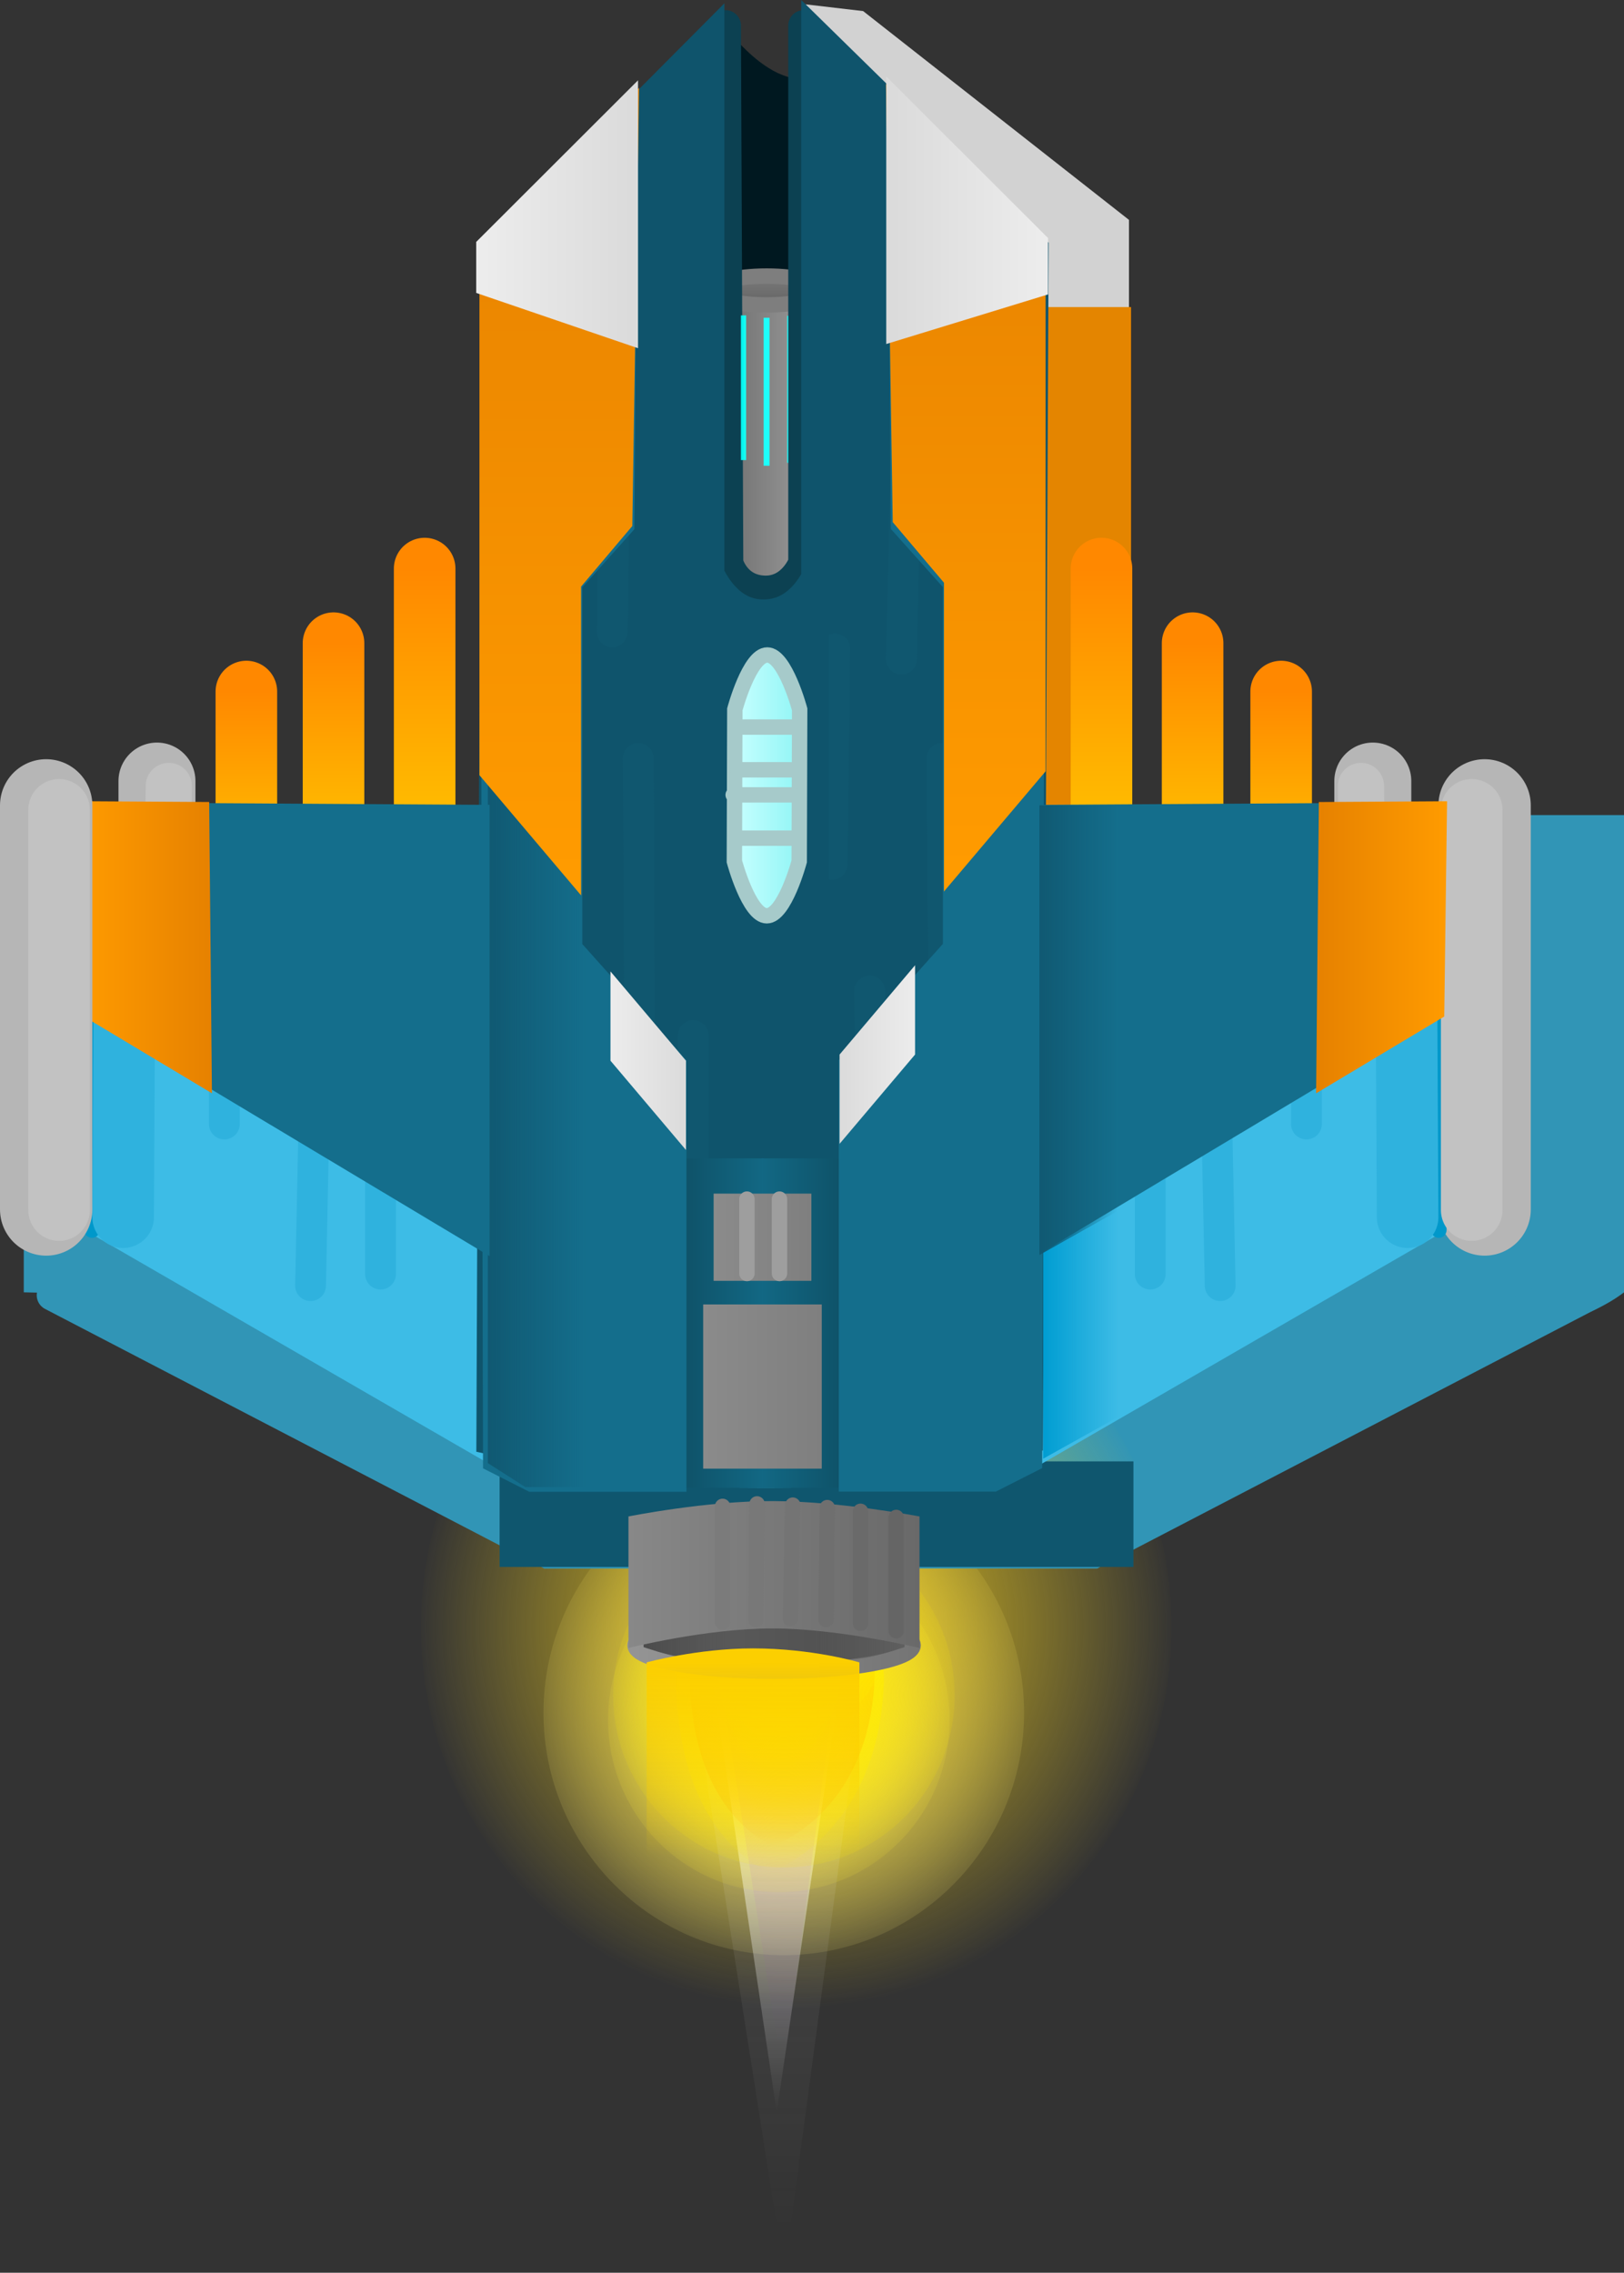 <svg version="1.1" xmlns="http://www.w3.org/2000/svg" xmlns:xlink="http://www.w3.org/1999/xlink" width="52.749" height="73.819" viewBox="0,0,52.749,73.819"><rect x="0" y="0" width="52.749" height="73.819" fill="#333333" stroke="none"/><defs><radialGradient cx="240.681" cy="208.211" r="8.898" gradientUnits="userSpaceOnUse" id="color-1"><stop offset="0" stop-color="#fff696"/><stop offset="1" stop-color="#fff696" stop-opacity="0"/></radialGradient><radialGradient cx="241.085" cy="205.428" r="12.355" gradientUnits="userSpaceOnUse" id="color-2"><stop offset="0" stop-color="#fcd81d"/><stop offset="1" stop-color="#fcd81d" stop-opacity="0"/></radialGradient><linearGradient x1="240.451" y1="204.322" x2="240.451" y2="221.186" gradientUnits="userSpaceOnUse" id="color-3"><stop offset="0" stop-color="#ffffff"/><stop offset="1" stop-color="#ffffff" stop-opacity="0"/></linearGradient><radialGradient cx="240.52" cy="208.445" r="6.322" gradientUnits="userSpaceOnUse" id="color-4"><stop offset="0" stop-color="#ffee35"/><stop offset="1" stop-color="#ffee35" stop-opacity="0"/></radialGradient><linearGradient x1="239.86" y1="125" x2="239.86" y2="219.026" gradientUnits="userSpaceOnUse" id="color-5"><stop offset="0" stop-color="#a300f2"/><stop offset="1" stop-color="#a300f2" stop-opacity="0"/></linearGradient><linearGradient x1="239.623" y1="96.982" x2="239.623" y2="225.002" gradientUnits="userSpaceOnUse" id="color-6"><stop offset="0" stop-color="#f1f1f1"/><stop offset="1" stop-color="#f1f1f1" stop-opacity="0"/></linearGradient><linearGradient x1="240.631" y1="204.618" x2="240.631" y2="212.526" gradientUnits="userSpaceOnUse" id="color-7"><stop offset="0" stop-color="#ff4f00"/><stop offset="1" stop-color="#ff4f00" stop-opacity="0"/></linearGradient><linearGradient x1="240.563" y1="204.865" x2="240.563" y2="210.211" gradientUnits="userSpaceOnUse" id="color-8"><stop offset="0" stop-color="#ffd400"/><stop offset="1" stop-color="#ffd400" stop-opacity="0"/></linearGradient><linearGradient x1="240.561" y1="204.507" x2="240.561" y2="213.389" gradientUnits="userSpaceOnUse" id="color-9"><stop offset="0" stop-color="#ffee00"/><stop offset="1" stop-color="#ffee00" stop-opacity="0"/></linearGradient><linearGradient x1="240.488" y1="204.434" x2="240.488" y2="208.321" gradientUnits="userSpaceOnUse" id="color-10"><stop offset="0" stop-color="#ffee00"/><stop offset="1" stop-color="#ffee00" stop-opacity="0"/></linearGradient><linearGradient x1="242.531" y1="204.507" x2="242.531" y2="208.394" gradientUnits="userSpaceOnUse" id="color-11"><stop offset="0" stop-color="#ffee00"/><stop offset="1" stop-color="#ffee00" stop-opacity="0"/></linearGradient><linearGradient x1="238.445" y1="204.507" x2="238.445" y2="208.394" gradientUnits="userSpaceOnUse" id="color-12"><stop offset="0" stop-color="#ffee00"/><stop offset="1" stop-color="#ffee00" stop-opacity="0"/></linearGradient><radialGradient cx="240.685" cy="207.643" r="6.322" gradientUnits="userSpaceOnUse" id="color-13"><stop offset="0" stop-color="#feea00"/><stop offset="1" stop-color="#feea00" stop-opacity="0"/></radialGradient><linearGradient x1="235.848" y1="206.021" x2="244.882" y2="206.021" gradientUnits="userSpaceOnUse" id="color-14"><stop offset="0" stop-color="#5f5f5f"/><stop offset="1" stop-color="#4c4c4c"/></linearGradient><linearGradient x1="235.848" y1="206.021" x2="244.882" y2="206.021" gradientUnits="userSpaceOnUse" id="color-15"><stop offset="0" stop-color="#949494"/><stop offset="1" stop-color="#757575"/></linearGradient><linearGradient x1="236.127" y1="204.219" x2="239.058" y2="204.219" gradientUnits="userSpaceOnUse" id="color-16"><stop offset="0" stop-color="#4c4c4c"/><stop offset="1" stop-color="#4c4c4c" stop-opacity="0"/></linearGradient><linearGradient x1="244.603" y1="204.219" x2="241.672" y2="204.219" gradientUnits="userSpaceOnUse" id="color-17"><stop offset="0" stop-color="#5f5f5f"/><stop offset="1" stop-color="#5f5f5f" stop-opacity="0"/></linearGradient><linearGradient x1="239.682" y1="206.576" x2="239.682" y2="212.849" gradientUnits="userSpaceOnUse" id="color-18"><stop offset="0" stop-color="#fccf00"/><stop offset="1" stop-color="#fccf00" stop-opacity="0"/></linearGradient><linearGradient x1="223.225" y1="175.042" x2="223.225" y2="181.167" gradientUnits="userSpaceOnUse" id="color-19"><stop offset="0" stop-color="#ff8800"/><stop offset="1" stop-color="#ffc500"/></linearGradient><linearGradient x1="256.836" y1="175.042" x2="256.836" y2="181.167" gradientUnits="userSpaceOnUse" id="color-20"><stop offset="0" stop-color="#ff8800"/><stop offset="1" stop-color="#ffc500"/></linearGradient><linearGradient x1="229.016" y1="171.048" x2="229.016" y2="180.498" gradientUnits="userSpaceOnUse" id="color-21"><stop offset="0" stop-color="#ff8800"/><stop offset="1" stop-color="#ffc500"/></linearGradient><linearGradient x1="226.056" y1="173.471" x2="226.056" y2="180.619" gradientUnits="userSpaceOnUse" id="color-22"><stop offset="0" stop-color="#ff8800"/><stop offset="1" stop-color="#ffc500"/></linearGradient><linearGradient x1="251" y1="171.048" x2="251" y2="180.498" gradientUnits="userSpaceOnUse" id="color-23"><stop offset="0" stop-color="#ff8800"/><stop offset="1" stop-color="#ffc500"/></linearGradient><linearGradient x1="253.96" y1="173.471" x2="253.96" y2="180.619" gradientUnits="userSpaceOnUse" id="color-24"><stop offset="0" stop-color="#ff8800"/><stop offset="1" stop-color="#ffc500"/></linearGradient><linearGradient x1="237.645" y1="167.871" x2="242.53" y2="167.871" gradientUnits="userSpaceOnUse" id="color-25"><stop offset="0" stop-color="#5f5f5f"/><stop offset="1" stop-color="#a8a8a8"/></linearGradient><linearGradient x1="240.125" y1="161.548" x2="240.125" y2="162.484" gradientUnits="userSpaceOnUse" id="color-26"><stop offset="0" stop-color="#7a7a7a"/><stop offset="1" stop-color="#646464"/></linearGradient><linearGradient x1="239.288" y1="165.175" x2="239.457" y2="165.175" gradientUnits="userSpaceOnUse" id="color-27"><stop offset="0" stop-color="#00eeec"/><stop offset="1" stop-color="#1cfff4"/></linearGradient><linearGradient x1="236.828" y1="195.555" x2="240.041" y2="195.555" gradientUnits="userSpaceOnUse" id="color-28"><stop offset="0" stop-color="#0e4d62"/><stop offset="1" stop-color="#126884"/></linearGradient><linearGradient x1="243.17" y1="195.555" x2="239.957" y2="195.555" gradientUnits="userSpaceOnUse" id="color-29"><stop offset="0" stop-color="#0e4d62"/><stop offset="1" stop-color="#126884"/></linearGradient><linearGradient x1="231.068" y1="179.103" x2="234.262" y2="179.103" gradientUnits="userSpaceOnUse" id="color-30"><stop offset="0" stop-color="#105972"/><stop offset="1" stop-color="#105972" stop-opacity="0"/></linearGradient><linearGradient x1="217.854" y1="183.348" x2="222.107" y2="183.348" gradientUnits="userSpaceOnUse" id="color-31"><stop offset="0" stop-color="#ff9b00"/><stop offset="1" stop-color="#e68100"/></linearGradient><linearGradient x1="249.107" y1="193.405" x2="251.549" y2="193.405" gradientUnits="userSpaceOnUse" id="color-32"><stop offset="0" stop-color="#009dd2"/><stop offset="1" stop-color="#009dd2" stop-opacity="0"/></linearGradient><linearGradient x1="239.075" y1="178.09" x2="241.197" y2="178.09" gradientUnits="userSpaceOnUse" id="color-33"><stop offset="0" stop-color="#c7ffff"/><stop offset="1" stop-color="#91f5f5"/></linearGradient><linearGradient x1="248.983" y1="189.165" x2="251.519" y2="189.165" gradientUnits="userSpaceOnUse" id="color-34"><stop offset="0" stop-color="#105972"/><stop offset="1" stop-color="#105972" stop-opacity="0"/></linearGradient><linearGradient x1="238.402" y1="192.766" x2="241.577" y2="192.766" gradientUnits="userSpaceOnUse" id="color-35"><stop offset="0" stop-color="#8b8b8b"/><stop offset="1" stop-color="#7f7f7f"/></linearGradient><linearGradient x1="262.225" y1="183.348" x2="257.971" y2="183.348" gradientUnits="userSpaceOnUse" id="color-36"><stop offset="0" stop-color="#ff9b00"/><stop offset="1" stop-color="#e68100"/></linearGradient><linearGradient x1="233.279" y1="156.167" x2="233.279" y2="180.979" gradientUnits="userSpaceOnUse" id="color-37"><stop offset="0" stop-color="#e68100"/><stop offset="1" stop-color="#ff9b00"/></linearGradient><linearGradient x1="233.279" y1="156.167" x2="233.279" y2="180.979" gradientUnits="userSpaceOnUse" id="color-38"><stop offset="0" stop-color="#e68100"/><stop offset="1" stop-color="#ff9b00"/></linearGradient><linearGradient x1="246.703" y1="156.042" x2="246.703" y2="180.854" gradientUnits="userSpaceOnUse" id="color-39"><stop offset="0" stop-color="#e68100"/><stop offset="1" stop-color="#ff9b00"/></linearGradient><linearGradient x1="246.703" y1="156.042" x2="246.703" y2="180.854" gradientUnits="userSpaceOnUse" id="color-40"><stop offset="0" stop-color="#e68100"/><stop offset="1" stop-color="#ff9b00"/></linearGradient><linearGradient x1="235.052" y1="187.033" x2="237.504" y2="187.033" gradientUnits="userSpaceOnUse" id="color-41"><stop offset="0" stop-color="#ececec"/><stop offset="1" stop-color="#dbdbdb"/></linearGradient><linearGradient x1="236.278" y1="183.333" x2="236.278" y2="187.033" gradientUnits="userSpaceOnUse" id="color-42"><stop offset="0" stop-color="#000000" stop-opacity="0"/><stop offset="1" stop-color="#000000" stop-opacity="0"/></linearGradient><linearGradient x1="242.493" y1="186.833" x2="244.945" y2="186.833" gradientUnits="userSpaceOnUse" id="color-43"><stop offset="0" stop-color="#dbdbdb"/><stop offset="1" stop-color="#ececec"/></linearGradient><linearGradient x1="243.719" y1="183.133" x2="243.719" y2="186.833" gradientUnits="userSpaceOnUse" id="color-44"><stop offset="0" stop-color="#000000" stop-opacity="0"/><stop offset="1" stop-color="#000000" stop-opacity="0"/></linearGradient><linearGradient x1="230.941" y1="159.667" x2="235.697" y2="159.667" gradientUnits="userSpaceOnUse" id="color-45"><stop offset="0" stop-color="#ececec"/><stop offset="1" stop-color="#dbdbdb"/></linearGradient><linearGradient x1="230.941" y1="159.667" x2="235.697" y2="159.667" gradientUnits="userSpaceOnUse" id="color-46"><stop offset="0" stop-color="#ececec"/><stop offset="1" stop-color="#dbdbdb"/></linearGradient><linearGradient x1="244.258" y1="159.542" x2="249.015" y2="159.542" gradientUnits="userSpaceOnUse" id="color-47"><stop offset="0" stop-color="#dbdbdb"/><stop offset="1" stop-color="#ececec"/></linearGradient><linearGradient x1="244.258" y1="159.542" x2="249.015" y2="159.542" gradientUnits="userSpaceOnUse" id="color-48"><stop offset="0" stop-color="#dbdbdb"/><stop offset="1" stop-color="#ececec"/></linearGradient><linearGradient x1="238.063" y1="197.616" x2="241.915" y2="197.616" gradientUnits="userSpaceOnUse" id="color-49"><stop offset="0" stop-color="#8b8b8b"/><stop offset="1" stop-color="#7f7f7f"/></linearGradient><linearGradient x1="235.636" y1="203.973" x2="245.091" y2="203.973" gradientUnits="userSpaceOnUse" id="color-50"><stop offset="0" stop-color="#888888"/><stop offset="1" stop-color="#696969"/></linearGradient></defs><g transform="translate(-215.223,-152.581)"><g data-paper-data="{&quot;isPaintingLayer&quot;:true}" fill-rule="nonzero" stroke-linejoin="miter" stroke-miterlimit="10" stroke-dasharray="" stroke-dashoffset="0" style="mix-blend-mode: normal"><path d="M248.917,200.389v-2.667h4.833v2.667z" fill="#3195b6" stroke="none" stroke-width="NaN" stroke-linecap="butt"/><path d="M217.243,194.81v-4.6h48.2v4.6c0,0 -16.817,7.8 -24.8,7.8c-8.083,0 -23.4,-7.8 -23.4,-7.8z" fill="#3195b6" stroke="none" stroke-width="NaN" stroke-linecap="butt"/><path d="M241.393,164.056v-11.333l1.865,0.218l8.635,6.782v4.333z" fill="#d2d2d2" stroke="none" stroke-width="0" stroke-linecap="butt"/><path d="M242.735,179.222v-16.667h9.226v16.667z" fill="#e48500" stroke="none" stroke-width="0" stroke-linecap="butt"/><path d="M215.995,194.556v-15.5h51.978v15.5c0,0 -1.253,1 -2.722,1c-6.25,0 -49.255,-1 -49.255,-1z" fill="#3195b6" stroke="none" stroke-width="NaN" stroke-linecap="butt"/><path d="M248.486,208.211c0,4.349 -3.495,7.874 -7.805,7.874c-4.311,0 -7.805,-3.526 -7.805,-7.874c0,-4.349 3.495,-7.874 7.805,-7.874c4.311,0 7.805,3.526 7.805,7.874z" fill="url(#color-1)" stroke="none" stroke-width="0" stroke-linecap="butt"/><path d="M253.275,205.428c0,6.823 -5.458,12.355 -12.19,12.355c-6.732,0 -12.19,-5.531 -12.19,-12.355c0,-6.823 5.458,-12.355 12.19,-12.355c6.732,0 12.19,5.531 12.19,12.355z" fill="url(#color-2)" stroke="none" stroke-width="0" stroke-linecap="butt"/><path d="M242.951,204.322l-2.5,16.864l-2.5,-16.864z" fill="url(#color-3)" stroke="#000000" stroke-width="0" stroke-linecap="round"/><path d="M246.066,208.445c0,3.09 -2.483,5.595 -5.546,5.595c-3.063,0 -5.546,-2.505 -5.546,-5.595c0,-3.09 2.483,-5.595 5.546,-5.595c3.063,0 5.546,2.505 5.546,5.595z" fill="url(#color-4)" stroke="none" stroke-width="0" stroke-linecap="butt"/><g stroke="#000000" stroke-width="0" stroke-linecap="round"><path d="M242.647,205.121l-1.998,14.932l-2.352,-14.932z" fill="url(#color-5)"/><path d="M243.417,206.07l-2.72,20.331l-3.202,-20.331z" fill="url(#color-6)"/><path d="M241.729,204.618c0,0 1.971,0.547 1.904,2.416c-0.161,4.468 -3.295,5.491 -3.295,5.491c0,0 -2.644,-0.91 -2.709,-5.491c-0.028,-1.951 1.831,-2.416 1.831,-2.416z" fill="url(#color-7)"/><path d="M241.305,204.865c0,0 1.332,0.37 1.287,1.633c-0.109,3.021 -2.227,3.712 -2.227,3.712c0,0 -1.787,-0.615 -1.831,-3.712c-0.019,-1.319 1.237,-1.633 1.237,-1.633z" fill="url(#color-8)"/><path d="M241.794,204.507c0,0 2.214,0.614 2.138,2.714c-0.181,5.019 -3.701,6.168 -3.701,6.168c0,0 -2.97,-1.022 -3.043,-6.168c-0.031,-2.191 2.056,-2.714 2.056,-2.714z" fill="url(#color-9)"/><path d="M241.028,204.434c0,0 0.969,0.269 0.936,1.188c-0.079,2.196 -1.62,2.7 -1.62,2.7c0,0 -1.3,-0.447 -1.332,-2.7c-0.014,-0.959 0.9,-1.188 0.9,-1.188z" fill="url(#color-10)"/><path d="M243.071,204.507c0,0 0.969,0.269 0.936,1.188c-0.079,2.196 -1.62,2.7 -1.62,2.7c0,0 -1.3,-0.447 -1.332,-2.7c-0.014,-0.959 0.9,-1.188 0.9,-1.188z" fill="url(#color-11)"/><path d="M238.985,204.507c0,0 0.969,0.269 0.936,1.188c-0.079,2.196 -1.62,2.7 -1.62,2.7c0,0 -1.3,-0.447 -1.332,-2.7c-0.014,-0.959 0.9,-1.188 0.9,-1.188z" fill="url(#color-12)"/></g><path d="M246.231,207.643c0,3.09 -2.483,5.595 -5.546,5.595c-3.063,0 -5.546,-2.505 -5.546,-5.595c0,-3.09 2.483,-5.595 5.546,-5.595c3.063,0 5.546,2.505 5.546,5.595z" fill="url(#color-13)" stroke="none" stroke-width="0" stroke-linecap="butt"/><path d="M244.882,206.021c0,0.464 -2.022,0.841 -4.517,0.841c-2.495,0 -4.517,-0.376 -4.517,-0.841c0,-0.464 2.022,-0.841 4.517,-0.841c2.495,0 4.517,0.376 4.517,0.841z" fill="url(#color-14)" stroke="url(#color-15)" stroke-width="0.5" stroke-linecap="butt"/><path d="M236.127,206.081v-3.724h2.931l0.034,4.207c0,0 -1.151,-0.044 -1.668,-0.128c-0.467,-0.076 -1.298,-0.355 -1.298,-0.355z" fill="url(#color-16)" stroke="none" stroke-width="0" stroke-linecap="butt"/><path d="M243.306,206.436c-0.517,0.084 -1.668,0.128 -1.668,0.128l0.034,-4.207h2.931v3.724c0,0 -0.831,0.279 -1.298,0.355z" data-paper-data="{&quot;index&quot;:null}" fill="url(#color-17)" stroke="none" stroke-width="0" stroke-linecap="butt"/><path d="M237.525,200.819v-6h2.5v6z" fill="#0098ca" stroke="none" stroke-width="0" stroke-linecap="butt"/><path d="M239.976,200.819v-6h2.5v6z" fill="#0098ca" stroke="none" stroke-width="0" stroke-linecap="butt"/><path d="M236.227,212.849v-6.273c0,0 1.638,-0.455 3.455,-0.455c1.938,0 3.455,0.455 3.455,0.455v6.273z" fill="url(#color-18)" stroke="none" stroke-width="0" stroke-linecap="butt"/><g><g fill="none" stroke="#3195b6" stroke-width="1" stroke-linecap="round"><path d="M241.67,203.026h-8.649l-16.105,-8.375"/><path d="M241.73,202.151h-8.649l-16.105,-8.375"/><path d="M241.551,201.214h-8.649l-16.105,-8.375"/></g><g fill="none" stroke="#3195b6" stroke-width="1" stroke-linecap="round"><path d="M266.845,194.651l-16.105,8.375h-8.649"/><path d="M266.786,193.776l-16.105,8.375h-8.649"/><path d="M266.965,192.839l-16.105,8.375h-8.649"/></g><path d="M231.451,203.476v-3.429h20.587v3.429z" fill="#0f566e" stroke="none" stroke-width="0" stroke-linecap="butt"/></g><g><g><path d="M238.482,153.138c0,0 0.744,0.912 1.307,1.364c0.563,0.452 0.882,0.538 1.23,0.636c0.348,0.099 0.692,-0.091 0.692,-0.091l1.153,16.909l-7.149,1.364z" fill="#001820" stroke="#ff0000" stroke-width="0" stroke-linecap="round"/><path d="M223.225,175.042v6.125" fill="none" stroke="url(#color-19)" stroke-width="2" stroke-linecap="round"/><path d="M256.836,181.167v-6.125" fill="none" stroke="url(#color-20)" stroke-width="2" stroke-linecap="round"/><g><g><path d="M220.321,182.041v-4.091" fill="none" stroke="#b6b6b6" stroke-width="2.5" stroke-linecap="round"/><path d="M221.57,179.109v3.917" fill="none" stroke="#115e78" stroke-width="0.5" stroke-linecap="round"/><path d="M221.743,183.245v-4.318h1.345v4.318z" fill="#136985" stroke="none" stroke-width="0" stroke-linecap="butt"/></g><path d="M220.667,182.291l0.038,-4.182" fill="none" stroke="#c2c2c2" stroke-width="1.5" stroke-linecap="round"/></g><g data-paper-data="{&quot;index&quot;:null}"><g><path d="M259.813,177.95v4.091" fill="none" stroke="#b6b6b6" stroke-width="2.5" stroke-linecap="round"/><path d="M258.564,183.026v-3.917" fill="none" stroke="#115e78" stroke-width="0.5" stroke-linecap="round"/><path d="M257.046,183.245v-4.318h1.345v4.318z" fill="#136985" stroke="none" stroke-width="0" stroke-linecap="butt"/></g><path d="M259.429,178.109l0.038,4.182" fill="none" stroke="#c2c2c2" stroke-width="1.5" stroke-linecap="round"/></g><g fill="none" stroke-width="2" stroke-linecap="round"><path d="M229.016,180.498v-9.45" stroke="url(#color-21)"/><path d="M226.056,173.471v7.148" stroke="url(#color-22)"/></g><g data-paper-data="{&quot;index&quot;:null}" fill="none" stroke-width="2" stroke-linecap="round"><path d="M251,180.498v-9.45" stroke="url(#color-23)"/><path d="M253.96,180.619v-7.148" stroke="url(#color-24)"/></g><path d="M237.645,173.77v-11.798h4.885v11.798z" fill="url(#color-25)" stroke="none" stroke-width="0" stroke-linecap="butt"/><path d="M241.946,162.016c0,0.258 -0.815,0.468 -1.821,0.468c-1.006,0 -1.821,-0.209 -1.821,-0.468c0,-0.258 0.815,-0.468 1.821,-0.468c1.006,0 1.821,0.209 1.821,0.468z" fill="url(#color-26)" stroke="#7e7e7e" stroke-width="0.5" stroke-linecap="butt"/><path d="M217.823,178.865l22.299,0.125l-0.04,21.914l-7.693,-0.039l-14.927,-8.625z" fill="#3dbce6" stroke="#b6b6b6" stroke-width="0" stroke-linecap="round"/><path d="M218.22,178.946l-0.011,13.59" fill="none" stroke="#0098ca" stroke-width="0.5" stroke-linecap="round"/><path d="M219.288,179.885l-0.065,12.231" fill="none" stroke="#2fb2de" stroke-width="2" stroke-linecap="round"/><path d="M218.482,180.248v-1.357h1.631v1.357z" fill="#00bcfb" stroke="none" stroke-width="0" stroke-linecap="butt"/><path d="M239.017,180.319v19.286" fill="none" stroke="#3195b6" stroke-width="2.5" stroke-linecap="round"/><path d="M237.99,183.748v-4.714h2.114v4.714z" fill="#f00000" stroke="none" stroke-width="0" stroke-linecap="butt"/><path d="M230.543,191.901v-7.188" fill="none" stroke="#00bcfb" stroke-width="1" stroke-linecap="round"/><path d="M232.181,183.776l-0.106,8.688" fill="none" stroke="#f50000" stroke-width="1" stroke-linecap="round"/><path d="M222.51,189.089v-7.938" fill="none" stroke="#2fb2de" stroke-width="1" stroke-linecap="round"/><path d="M227.583,182.089v11.875" fill="none" stroke="#2fb2de" stroke-width="1" stroke-linecap="round"/><path d="M234.718,195.464l0.053,-11.188" fill="none" stroke="#fa0000" stroke-width="1" stroke-linecap="round"/><path d="M225.416,189.214l-0.106,5.125" fill="none" stroke="#2fb2de" stroke-width="1" stroke-linecap="round"/><path d="M236.831,192.401l-0.053,-11" fill="none" stroke="#fa0000" stroke-width="1" stroke-linecap="round"/><path d="M262.704,192.24l-14.927,8.625l-7.693,0.039l-0.04,-21.914l22.299,-0.125z" fill="#3dbce6" stroke="#b6b6b6" stroke-width="0" stroke-linecap="round"/><path d="M263.444,191.865v-13.125" fill="none" stroke="#b6b6b6" stroke-width="3" stroke-linecap="round"/><path d="M261.947,178.946l0.011,13.59" fill="none" stroke="#0098ca" stroke-width="0.5" stroke-linecap="round"/><path d="M263.025,191.885v-13" fill="none" stroke="#c2c2c2" stroke-width="2" stroke-linecap="round"/><path d="M260.879,179.885l0.065,12.231" fill="none" stroke="#2fb2de" stroke-width="2" stroke-linecap="round"/><path d="M260.054,180.248v-1.357h1.631v1.357z" fill="#00b1ec" stroke="none" stroke-width="0" stroke-linecap="butt"/><path d="M241.15,199.605v-19.286" fill="none" stroke="#3195b6" stroke-width="2.5" stroke-linecap="round"/><path d="M240.063,183.748v-4.714h2.114v4.714z" fill="#f00000" stroke="none" stroke-width="0" stroke-linecap="butt"/><path d="M249.624,184.714v7.188" fill="none" stroke="#00bcfb" stroke-width="1" stroke-linecap="round"/><path d="M247.986,183.776l0.106,8.688" fill="none" stroke="#f50000" stroke-width="1" stroke-linecap="round"/><path d="M257.657,181.151v7.938" fill="none" stroke="#2fb2de" stroke-width="1" stroke-linecap="round"/><path d="M252.584,193.964v-11.875" fill="none" stroke="#2fb2de" stroke-width="1" stroke-linecap="round"/><path d="M245.397,184.276l0.053,11.188" fill="none" stroke="#fa0000" stroke-width="1" stroke-linecap="round"/><path d="M254.856,194.339l-0.106,-5.125" fill="none" stroke="#2fb2de" stroke-width="1" stroke-linecap="round"/><path d="M243.335,192.401l0.053,-11" fill="none" stroke="#fa0000" stroke-width="1" stroke-linecap="round"/><path d="M240.791,167.613v-4.774h0.218v4.774z" fill="#1dfffb" stroke="none" stroke-width="0" stroke-linecap="butt"/><path d="M241.326,153.411v17.455c0,0 -0.348,0.959 -1.307,0.909c-0.937,-0.049 -1.153,-0.909 -1.153,-0.909l-0.077,-17.455" fill="none" stroke="#0c4152" stroke-width="1" stroke-linecap="round"/><path d="M231.949,198.728l0.153,-37.581l5.4,-5.429v15.663c0,0 0.677,1.921 2.517,1.921c1.808,0 2.478,-1.791 2.478,-1.791v-15.953l5.535,5.429l-0.182,37.762l-2.49,0.711l-9.782,0.057z" fill="#0f546c" stroke="#0f546c" stroke-width="2.5" stroke-linecap="round"/><path d="M236.048,195.548l-0.094,-18.333" fill="none" stroke="#10576f" stroke-width="1" stroke-linecap="round"/><path d="M245.818,177.214l0.094,11.778" fill="none" stroke="#10576f" stroke-width="1" stroke-linecap="round"/><path d="M243.658,195.436l-0.188,-10.667" fill="none" stroke="#10576f" stroke-width="1" stroke-linecap="round"/><path d="M237.739,199.548v-13.333" fill="none" stroke="#10576f" stroke-width="1" stroke-linecap="round"/><path d="M242.248,180.659l0.094,-7" fill="none" stroke="#10576f" stroke-width="1" stroke-linecap="round"/><path d="M235.296,159.325l-0.188,13.778" fill="none" stroke="#10576f" stroke-width="1" stroke-linecap="round"/><path d="M246.852,172.436l0.188,-12.111" fill="none" stroke="#fa0000" stroke-width="1" stroke-linecap="round"/><path d="M244.503,173.992l0.282,-13" fill="none" stroke="#10576f" stroke-width="1" stroke-linecap="round"/><path d="M239.288,167.525v-4.7h0.169v4.7z" fill="url(#color-27)" stroke="none" stroke-width="0" stroke-linecap="butt"/><path d="M240.027,167.709v-4.806h0.191v4.806z" fill="#1dfffb" stroke="none" stroke-width="0" stroke-linecap="butt"/><path d="M238.679,175.832l1.196,-1.057l1.273,0.912v7.723l-1.235,0.547l-1.235,-0.693z" fill="#8cffff" stroke="#7e7e7e" stroke-width="0.5" stroke-linecap="round"/><path d="M241.059,175.694l-1.216,1.125l-1.11,-0.875" fill="none" stroke="#55eded" stroke-width="0.5" stroke-linecap="round"/><path d="M238.945,183.194l0.846,-0.688l1.057,0.812" fill="none" stroke="#55eded" stroke-width="0.5" stroke-linecap="round"/><path d="M240.055,183.632l-0.159,-0.562l-0.053,-6.562l0.053,-1.5" fill="none" stroke="#4fdada" stroke-width="0.5" stroke-linecap="round"/><path d="M238.679,175.832l1.196,-1.057l1.273,0.912v7.723l-1.235,0.547l-1.235,-0.693z" fill="none" stroke="#7e7e7e" stroke-width="0.5" stroke-linecap="round"/><path d="M240.114,176.95l0.785,-0.821l0.02,6.988l-0.825,-0.786z" fill="#5cffff" stroke="none" stroke-width="0" stroke-linecap="round"/><path d="M240.101,182.995l0.586,0.37l-0.436,0.132z" fill="#57f3f3" stroke="#56eeee" stroke-width="0" stroke-linecap="round"/><path d="M239.653,182.321l-0.785,0.664l-0.02,-6.804l0.825,0.786z" data-paper-data="{&quot;index&quot;:null}" fill="#87ffff" stroke="none" stroke-width="0" stroke-linecap="round"/><path d="M236.828,200.905v-10.7h3.213v10.7z" fill="url(#color-28)" stroke="none" stroke-width="0" stroke-linecap="butt"/><path d="M239.957,200.905v-10.7h3.213v10.7z" data-paper-data="{&quot;index&quot;:null}" fill="url(#color-29)" stroke="none" stroke-width="0" stroke-linecap="butt"/><path d="M239.803,183.63l-0.637,-0.343l0.519,-0.37z" data-paper-data="{&quot;index&quot;:null}" fill="#5afbfb" stroke="#56eeee" stroke-width="0" stroke-linecap="round"/><path d="M235.672,156.23l-0.094,13.444l-1.691,1.889v11.778l3.382,3.778v13.667h-4.792l-1.315,-0.667l-0.094,-39.333z" fill="#146e8c" stroke="#146e8c" stroke-width="0.5" stroke-linecap="round"/><path d="M231.068,200.103v-39.444l3.194,-3.333v43.556h-1.973z" fill="url(#color-30)" stroke="none" stroke-width="0" stroke-linecap="butt"/><path d="M248.919,160.778l-0.094,39.333l-1.315,0.667h-4.792v-13.667l3.382,-3.778v-11.778l-1.691,-1.889l-0.094,-13.444z" data-paper-data="{&quot;index&quot;:null}" fill="#146e8c" stroke="#146e8c" stroke-width="0.5" stroke-linecap="round"/><path d="M230.875,192.938l-12.683,-7.6l-0.085,-6.444l12.768,0.078z" fill="#146e8c" stroke="#146e8c" stroke-width="0.5" stroke-linecap="round"/><path d="M222.107,188.091l-4.162,-2.494l-0.092,-6.992l4.164,0.025z" fill="url(#color-31)" stroke="#ff9b00" stroke-width="0" stroke-linecap="round"/><path d="M249.107,199.96v-13.111h2.443v11.749z" fill="url(#color-32)" stroke="none" stroke-width="0" stroke-linecap="butt"/><path d="M249.111,178.972l12.768,-0.078l-0.085,6.444l-12.683,7.6z" data-paper-data="{&quot;index&quot;:null}" fill="#146e8c" stroke="#146e8c" stroke-width="0.5" stroke-linecap="round"/><g fill="none" stroke-linecap="round"><path d="M216.723,178.74v13.125" stroke="#b6b6b6" stroke-width="3"/><path d="M217.142,191.885v-13" stroke="#c2c2c2" stroke-width="2"/></g><path d="M238.096,184.733v-12.5h4.059v12.5z" fill="#0f546c" stroke="none" stroke-width="0" stroke-linecap="butt"/><g stroke="#a6caca" stroke-width="0.5" stroke-linecap="round"><path d="M241.182,180.558c0,0 -0.472,1.768 -1.053,1.768c-0.581,0 -1.053,-1.768 -1.053,-1.768l0.015,-4.935c0,0 0.472,-1.768 1.053,-1.768c0.581,0 1.053,1.768 1.053,1.768z" fill="url(#color-33)"/><path d="M241.011,176.196h-1.819" fill="none"/><path d="M239.191,177.584h1.736" fill="none"/><path d="M241.011,179.804h-1.902" fill="none"/><path d="M240.939,178.399h-1.902" fill="none"/></g><path d="M248.983,193.344v-14.607h2.537v13.179z" fill="url(#color-34)" stroke="none" stroke-width="0" stroke-linecap="butt"/><path d="M238.402,194.183v-2.833h3.176v2.833z" fill="url(#color-35)" stroke="none" stroke-width="0" stroke-linecap="butt"/><path d="M239.484,191.528v2.417" fill="none" stroke="#9e9e9e" stroke-width="0.5" stroke-linecap="round"/><path d="M240.541,191.528v2.417" fill="none" stroke="#9e9e9e" stroke-width="0.5" stroke-linecap="round"/><path d="M258.061,178.631l4.164,-0.025l-0.092,6.992l-4.162,2.494z" data-paper-data="{&quot;index&quot;:null}" fill="url(#color-36)" stroke="#ff9b00" stroke-width="0" stroke-linecap="round"/><path d="M235.723,156.042l-0.211,13.531l-1.665,1.969v9.438l-2.801,-3.312v-17z" fill="url(#color-37)" stroke="url(#color-38)" stroke-width="0.5" stroke-linecap="round"/><path d="M248.935,160.542v17l-2.801,3.312v-9.438l-1.665,-1.969l-0.211,-13.531z" data-paper-data="{&quot;index&quot;:null}" fill="url(#color-39)" stroke="url(#color-40)" stroke-width="0.5" stroke-linecap="round"/><path d="M235.052,187.033v-2.9l2.452,2.9v2.9z" fill="url(#color-41)" stroke="url(#color-42)" stroke-width="0" stroke-linecap="butt"/><path d="M242.493,189.733v-2.9l2.452,-2.9v2.9z" data-paper-data="{&quot;index&quot;:null}" fill="url(#color-43)" stroke="url(#color-44)" stroke-width="0" stroke-linecap="butt"/><path d="M235.697,155.792v7.75l-4.756,-1.625v-1.375z" fill="url(#color-45)" stroke="url(#color-46)" stroke-width="0.5" stroke-linecap="round"/><path d="M249.015,160.417v1.542l-4.756,1.458v-7.75z" data-paper-data="{&quot;index&quot;:null}" fill="url(#color-47)" stroke="url(#color-48)" stroke-width="0.5" stroke-linecap="round"/></g><path d="M238.063,200.283v-5.333h3.852v5.333z" fill="url(#color-49)" stroke="none" stroke-width="0" stroke-linecap="butt"/></g><g><path d="M235.636,206.109v-4.273c0,0 2.538,-0.512 4.727,-0.5c2.188,0.012 4.727,0.5 4.727,0.5v4.273c0,0 -2.622,-0.636 -4.773,-0.636c-2.181,0 -4.682,0.636 -4.682,0.636z" fill="url(#color-50)" stroke="none" stroke-width="0" stroke-linecap="butt"/><path d="M244.333,205.548v-3.68" fill="none" stroke="#656565" stroke-width="0.5" stroke-linecap="round"/><path d="M243.173,201.668v3.64" fill="none" stroke="#6a6a6a" stroke-width="0.5" stroke-linecap="round"/><path d="M242.053,205.188l0.04,-3.64" fill="none" stroke="#6f6f6f" stroke-width="0.5" stroke-linecap="round"/><path d="M240.973,201.468l-0.08,3.68" fill="none" stroke="#747474" stroke-width="0.5" stroke-linecap="round"/><path d="M239.773,205.188l0.04,-3.76" fill="none" stroke="#787878" stroke-width="0.5" stroke-linecap="round"/><path d="M238.693,201.508v3.76" fill="none" stroke="#7b7b7b" stroke-width="0.5" stroke-linecap="round"/></g></g></g></svg>